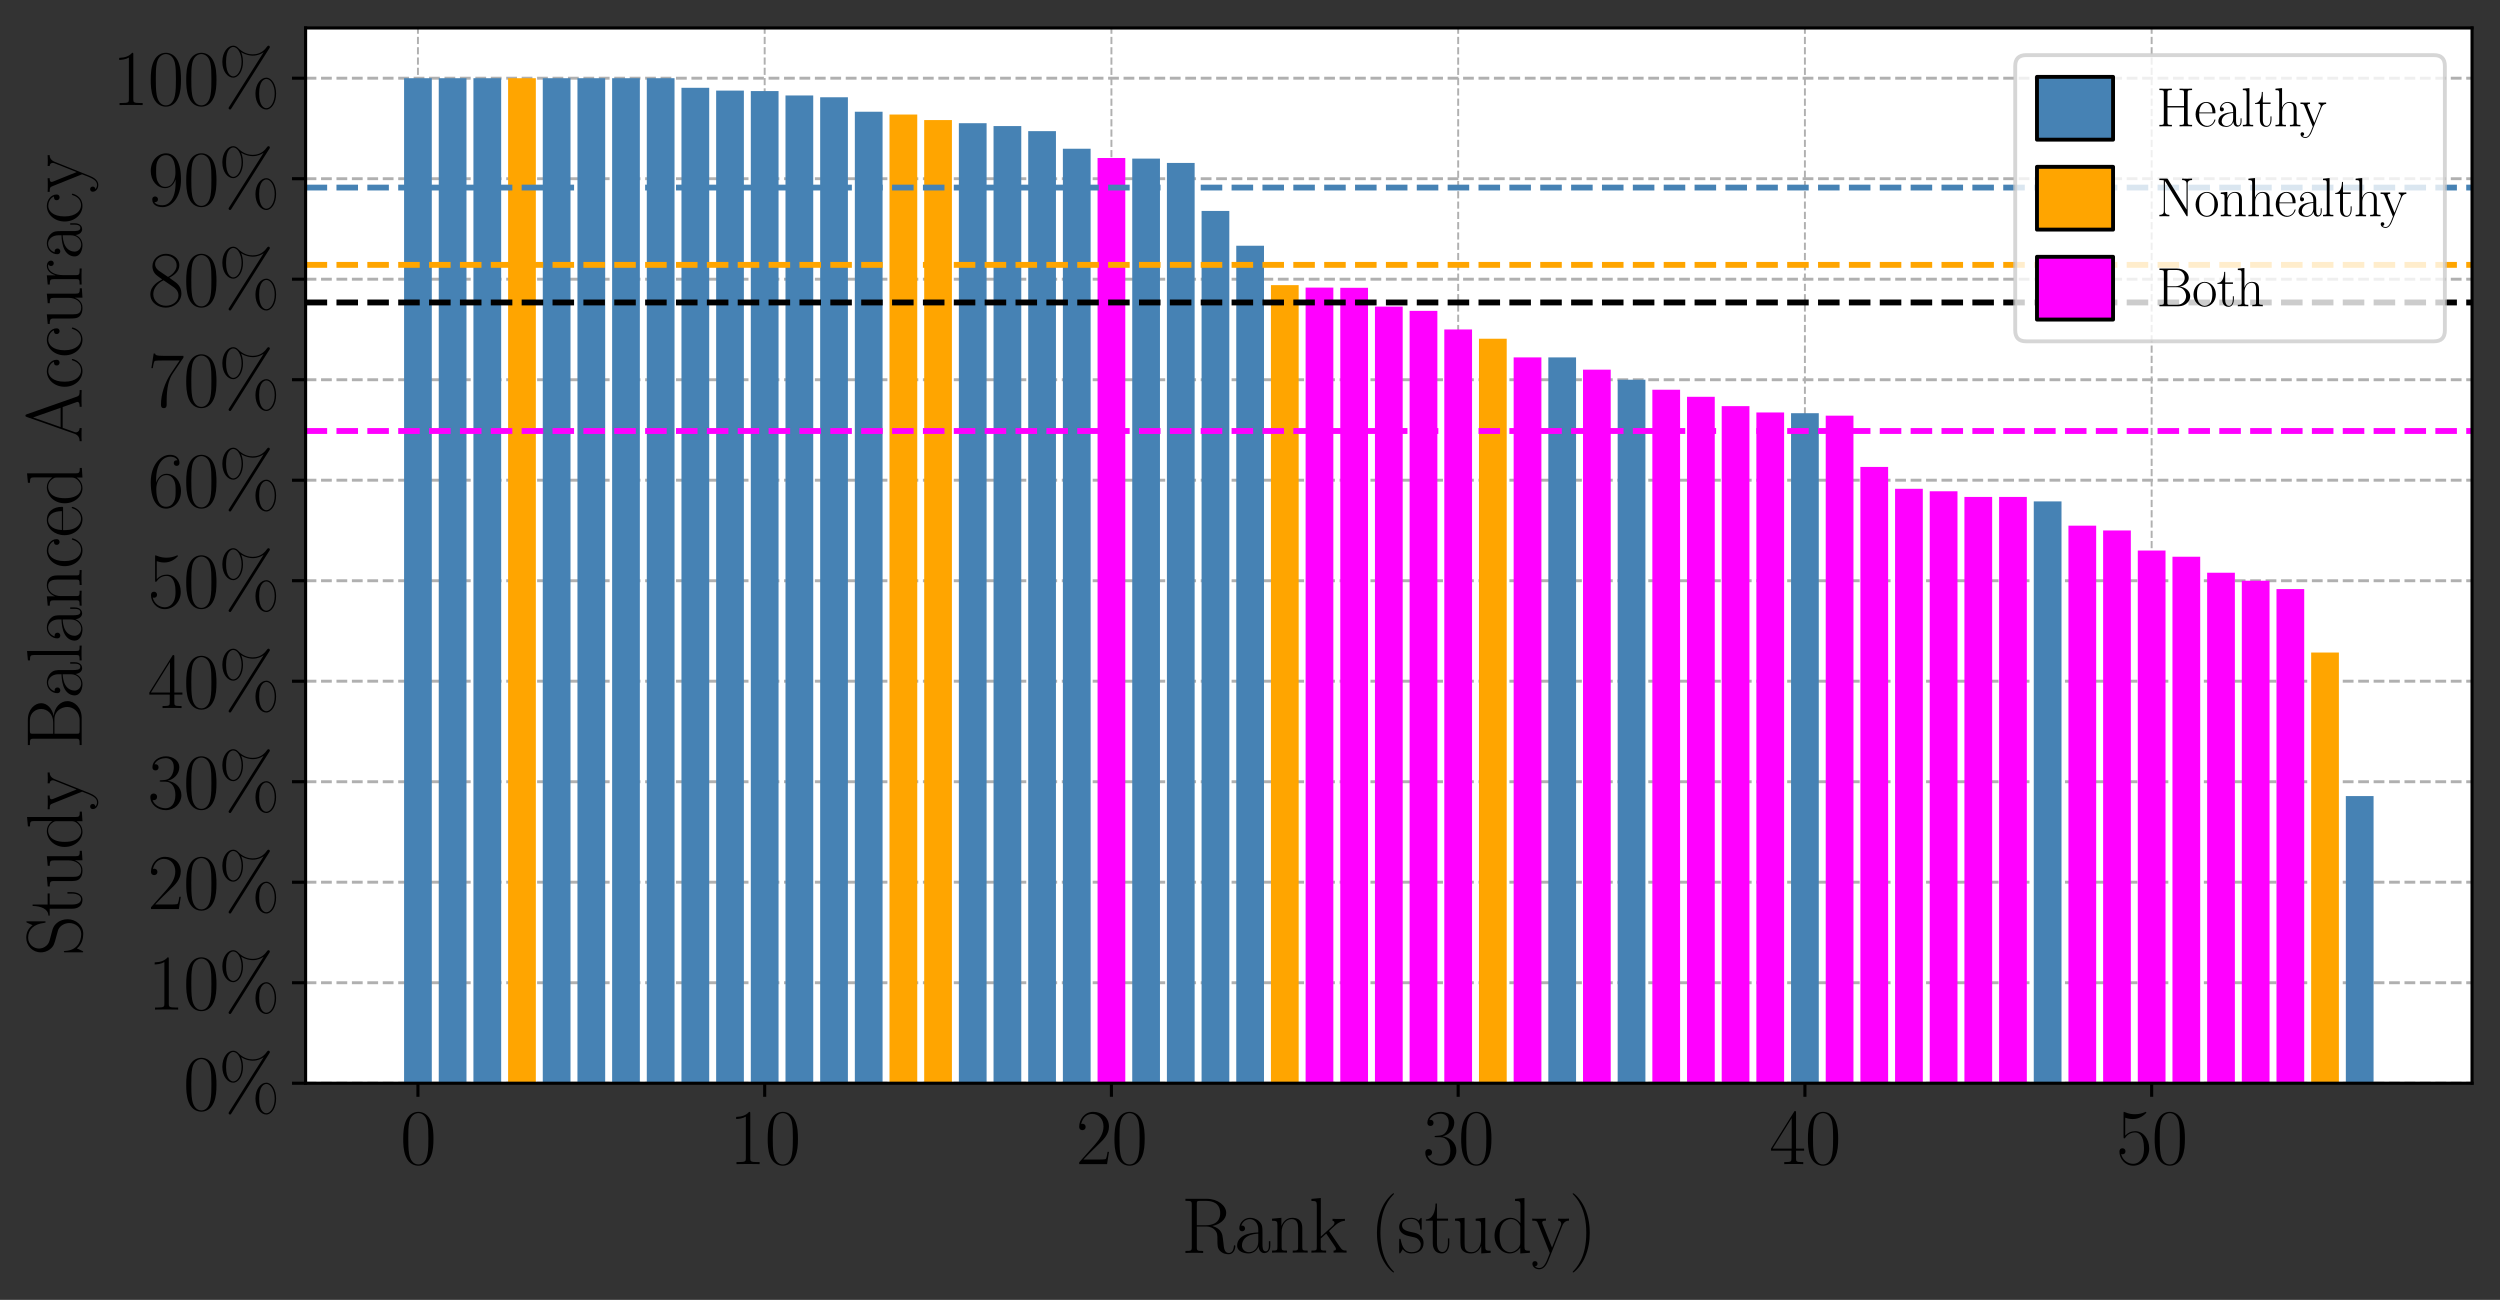 <?xml version="1.0" encoding="utf-8" standalone="no"?>
<!DOCTYPE svg PUBLIC "-//W3C//DTD SVG 1.1//EN"
  "http://www.w3.org/Graphics/SVG/1.1/DTD/svg11.dtd">
<svg height="334.803pt" version="1.1" viewBox="0 0 643.911 334.803" width="643.911pt" xmlns="http://www.w3.org/2000/svg" xmlns:xlink="http://www.w3.org/1999/xlink">
 <rect x="0" y="0" width="643.911" height="334.803" fill="#333333" stroke="none"/>
 <defs>
  <style type="text/css">*{stroke-linecap:butt;stroke-linejoin:round;}</style>
 </defs>
 <g id="figure_1">
  <g id="patch_1">
   <path d="M 0 334.803 
L 643.911 334.803 
L 643.911 0 
L 0 0 
z
" style="fill:none;"/>
  </g>
  <g id="axes_1">
   <g id="patch_2">
    <path d="M 78.711 279 
L 636.711 279 
L 636.711 7.2 
L 78.711 7.2 
z
" style="fill:#ffffff;"/>
   </g>
   <g id="matplotlib.axis_1">
    <g id="xtick_1">
     <g id="line2d_1">
      <path clip-path="url(#pe89ee812f2)" d="M 107.647 279 
L 107.647 7.2 
" style="fill:none;stroke:#b0b0b0;stroke-dasharray:1.85,0.8;stroke-dashoffset:0;stroke-width:0.5;"/>
     </g>
     <g id="line2d_2">
      <defs>
       <path d="M 0 0 
L 0 3.5 
" id="m14fe1ebb74" style="stroke:#000000;stroke-width:0.8;"/>
      </defs>
      <g>
       <use style="stroke:#000000;stroke-width:0.8;" x="107.647" xlink:href="#m14fe1ebb74" y="279"/>
      </g>
     </g>
     <g id="text_1">
      <!-- $\mathdefault{0}$ -->
      <g transform="translate(103.078 299.837)scale(0.2 -0.2)">
       <defs>
        <path d="M 2688 2038 
C 2688 2430 2682 3099 2413 3613 
C 2176 4063 1798 4224 1466 4224 
C 1158 4224 768 4082 525 3620 
C 269 3137 243 2539 243 2038 
C 243 1671 250 1112 448 623 
C 723 -39 1216 -128 1466 -128 
C 1760 -128 2208 -7 2470 604 
C 2662 1048 2688 1568 2688 2038 
z
M 1466 -26 
C 1056 -26 813 328 723 816 
C 653 1196 653 1749 653 2109 
C 653 2604 653 3015 736 3407 
C 858 3954 1216 4121 1466 4121 
C 1728 4121 2067 3947 2189 3420 
C 2272 3054 2278 2623 2278 2109 
C 2278 1691 2278 1176 2202 797 
C 2067 96 1690 -26 1466 -26 
z
" id="CMR17-30" transform="scale(0.016)"/>
       </defs>
       <use transform="scale(0.996)" xlink:href="#CMR17-30"/>
      </g>
     </g>
    </g>
    <g id="xtick_2">
     <g id="line2d_3">
      <path clip-path="url(#pe89ee812f2)" d="M 196.955 279 
L 196.955 7.2 
" style="fill:none;stroke:#b0b0b0;stroke-dasharray:1.85,0.8;stroke-dashoffset:0;stroke-width:0.5;"/>
     </g>
     <g id="line2d_4">
      <g>
       <use style="stroke:#000000;stroke-width:0.8;" x="196.955" xlink:href="#m14fe1ebb74" y="279"/>
      </g>
     </g>
     <g id="text_2">
      <!-- $\mathdefault{10}$ -->
      <g transform="translate(187.817 299.837)scale(0.2 -0.2)">
       <defs>
        <path d="M 1702 4083 
C 1702 4217 1696 4224 1606 4224 
C 1357 3927 979 3833 621 3820 
C 602 3820 570 3820 563 3808 
C 557 3795 557 3782 557 3648 
C 755 3648 1088 3686 1344 3839 
L 1344 467 
C 1344 243 1331 166 781 166 
L 589 166 
L 589 0 
C 896 6 1216 12 1523 12 
C 1830 12 2150 6 2458 0 
L 2458 166 
L 2266 166 
C 1715 166 1702 236 1702 467 
L 1702 4083 
z
" id="CMR17-31" transform="scale(0.016)"/>
       </defs>
       <use transform="scale(0.996)" xlink:href="#CMR17-31"/>
       <use transform="translate(45.69 0)scale(0.996)" xlink:href="#CMR17-30"/>
      </g>
     </g>
    </g>
    <g id="xtick_3">
     <g id="line2d_5">
      <path clip-path="url(#pe89ee812f2)" d="M 286.264 279 
L 286.264 7.2 
" style="fill:none;stroke:#b0b0b0;stroke-dasharray:1.85,0.8;stroke-dashoffset:0;stroke-width:0.5;"/>
     </g>
     <g id="line2d_6">
      <g>
       <use style="stroke:#000000;stroke-width:0.8;" x="286.264" xlink:href="#m14fe1ebb74" y="279"/>
      </g>
     </g>
     <g id="text_3">
      <!-- $\mathdefault{20}$ -->
      <g transform="translate(277.126 299.837)scale(0.2 -0.2)">
       <defs>
        <path d="M 2669 990 
L 2554 990 
C 2490 537 2438 460 2413 422 
C 2381 371 1920 371 1830 371 
L 602 371 
C 832 620 1280 1073 1824 1596 
C 2214 1966 2669 2400 2669 3033 
C 2669 3788 2067 4224 1395 4224 
C 691 4224 262 3603 262 3027 
C 262 2777 448 2745 525 2745 
C 589 2745 781 2783 781 3007 
C 781 3206 614 3264 525 3264 
C 486 3264 448 3257 422 3244 
C 544 3788 915 4057 1306 4057 
C 1862 4057 2227 3616 2227 3033 
C 2227 2477 1901 1998 1536 1583 
L 262 147 
L 262 0 
L 2515 0 
L 2669 990 
z
" id="CMR17-32" transform="scale(0.016)"/>
       </defs>
       <use transform="scale(0.996)" xlink:href="#CMR17-32"/>
       <use transform="translate(45.69 0)scale(0.996)" xlink:href="#CMR17-30"/>
      </g>
     </g>
    </g>
    <g id="xtick_4">
     <g id="line2d_7">
      <path clip-path="url(#pe89ee812f2)" d="M 375.573 279 
L 375.573 7.2 
" style="fill:none;stroke:#b0b0b0;stroke-dasharray:1.85,0.8;stroke-dashoffset:0;stroke-width:0.5;"/>
     </g>
     <g id="line2d_8">
      <g>
       <use style="stroke:#000000;stroke-width:0.8;" x="375.573" xlink:href="#m14fe1ebb74" y="279"/>
      </g>
     </g>
     <g id="text_4">
      <!-- $\mathdefault{30}$ -->
      <g transform="translate(366.434 299.837)scale(0.2 -0.2)">
       <defs>
        <path d="M 1414 2176 
C 1984 2176 2234 1673 2234 1094 
C 2234 322 1824 25 1453 25 
C 1114 25 563 193 390 691 
C 422 678 454 678 486 678 
C 640 678 755 780 755 947 
C 755 1132 614 1216 486 1216 
C 378 1216 211 1164 211 927 
C 211 335 787 -128 1466 -128 
C 2176 -128 2720 432 2720 1087 
C 2720 1718 2208 2176 1600 2246 
C 2086 2347 2554 2776 2554 3353 
C 2554 3856 2048 4224 1472 4224 
C 890 4224 378 3862 378 3347 
C 378 3123 544 3084 627 3084 
C 762 3084 877 3167 877 3334 
C 877 3500 762 3584 627 3584 
C 602 3584 570 3584 544 3571 
C 730 3999 1235 4076 1459 4076 
C 1683 4076 2106 3966 2106 3347 
C 2106 3167 2080 2851 1862 2574 
C 1670 2329 1453 2316 1242 2297 
C 1210 2297 1062 2284 1037 2284 
C 992 2278 966 2272 966 2227 
C 966 2182 973 2176 1101 2176 
L 1414 2176 
z
" id="CMR17-33" transform="scale(0.016)"/>
       </defs>
       <use transform="scale(0.996)" xlink:href="#CMR17-33"/>
       <use transform="translate(45.69 0)scale(0.996)" xlink:href="#CMR17-30"/>
      </g>
     </g>
    </g>
    <g id="xtick_5">
     <g id="line2d_9">
      <path clip-path="url(#pe89ee812f2)" d="M 464.881 279 
L 464.881 7.2 
" style="fill:none;stroke:#b0b0b0;stroke-dasharray:1.85,0.8;stroke-dashoffset:0;stroke-width:0.5;"/>
     </g>
     <g id="line2d_10">
      <g>
       <use style="stroke:#000000;stroke-width:0.8;" x="464.881" xlink:href="#m14fe1ebb74" y="279"/>
      </g>
     </g>
     <g id="text_5">
      <!-- $\mathdefault{40}$ -->
      <g transform="translate(455.743 299.837)scale(0.2 -0.2)">
       <defs>
        <path d="M 2150 4147 
C 2150 4281 2144 4288 2029 4288 
L 128 1254 
L 128 1088 
L 1779 1088 
L 1779 460 
C 1779 230 1766 166 1318 166 
L 1197 166 
L 1197 0 
C 1402 12 1747 12 1965 12 
C 2182 12 2528 12 2733 0 
L 2733 166 
L 2611 166 
C 2163 166 2150 230 2150 460 
L 2150 1088 
L 2803 1088 
L 2803 1254 
L 2150 1254 
L 2150 4147 
z
M 1798 3723 
L 1798 1254 
L 256 1254 
L 1798 3723 
z
" id="CMR17-34" transform="scale(0.016)"/>
       </defs>
       <use transform="scale(0.996)" xlink:href="#CMR17-34"/>
       <use transform="translate(45.69 0)scale(0.996)" xlink:href="#CMR17-30"/>
      </g>
     </g>
    </g>
    <g id="xtick_6">
     <g id="line2d_11">
      <path clip-path="url(#pe89ee812f2)" d="M 554.19 279 
L 554.19 7.2 
" style="fill:none;stroke:#b0b0b0;stroke-dasharray:1.85,0.8;stroke-dashoffset:0;stroke-width:0.5;"/>
     </g>
     <g id="line2d_12">
      <g>
       <use style="stroke:#000000;stroke-width:0.8;" x="554.19" xlink:href="#m14fe1ebb74" y="279"/>
      </g>
     </g>
     <g id="text_6">
      <!-- $\mathdefault{50}$ -->
      <g transform="translate(545.052 299.837)scale(0.2 -0.2)">
       <defs>
        <path d="M 730 3750 
C 794 3724 1056 3641 1325 3641 
C 1920 3641 2246 3961 2432 4140 
C 2432 4191 2432 4224 2394 4224 
C 2387 4224 2374 4224 2323 4198 
C 2099 4102 1837 4032 1517 4032 
C 1325 4032 1037 4055 723 4191 
C 653 4224 640 4224 634 4224 
C 602 4224 595 4217 595 4090 
L 595 2231 
C 595 2113 595 2080 659 2080 
C 691 2080 704 2093 736 2139 
C 941 2435 1222 2560 1542 2560 
C 1766 2560 2246 2415 2246 1293 
C 2246 1087 2246 716 2054 422 
C 1894 159 1645 25 1370 25 
C 947 25 518 319 403 812 
C 429 806 480 793 506 793 
C 589 793 749 838 749 1036 
C 749 1209 627 1280 506 1280 
C 358 1280 262 1190 262 1011 
C 262 454 704 -128 1382 -128 
C 2042 -128 2669 441 2669 1267 
C 2669 2054 2170 2662 1549 2662 
C 1222 2662 947 2540 730 2304 
L 730 3750 
z
" id="CMR17-35" transform="scale(0.016)"/>
       </defs>
       <use transform="scale(0.996)" xlink:href="#CMR17-35"/>
       <use transform="translate(45.69 0)scale(0.996)" xlink:href="#CMR17-30"/>
      </g>
     </g>
    </g>
    <g id="text_7">
     <!-- Rank (study) -->
     <g transform="translate(304.264 322.639)scale(0.2 -0.2)">
      <defs>
       <path d="M 2509 2156 
C 3117 2278 3629 2689 3629 3203 
C 3629 3806 2950 4352 2054 4352 
L 333 4352 
L 333 4185 
C 774 4185 845 4185 845 3896 
L 845 428 
C 845 140 774 140 333 140 
L 333 -26 
C 518 -13 851 -13 1050 -13 
C 1248 -13 1581 -13 1766 -26 
L 1766 140 
C 1325 140 1254 140 1254 428 
L 1254 2112 
L 2003 2112 
C 2368 2112 2573 1964 2662 1881 
C 2918 1632 2918 1459 2918 1024 
C 2918 595 2918 377 3110 160 
C 3354 -103 3680 -128 3821 -128 
C 4294 -128 4365 403 4365 512 
C 4365 550 4365 595 4307 595 
C 4256 595 4250 556 4250 531 
C 4218 115 4032 -26 3834 -26 
C 3482 -26 3443 377 3405 768 
C 3386 902 3373 998 3360 1139 
C 3322 1459 3270 1926 2509 2156 
z
M 1984 2214 
L 1254 2214 
L 1254 3935 
C 1254 4153 1267 4185 1523 4185 
L 1990 4185 
C 2522 4185 3142 3999 3142 3203 
C 3142 2374 2464 2214 1984 2214 
z
" id="CMR17-52" transform="scale(0.016)"/>
       <path d="M 2304 1656 
C 2304 2048 2304 2275 2035 2534 
C 1798 2751 1523 2816 1306 2816 
C 800 2816 435 2408 435 1977 
C 435 1740 627 1728 666 1728 
C 749 1728 896 1779 896 1958 
C 896 2118 774 2188 666 2188 
C 640 2188 608 2182 589 2176 
C 723 2594 1069 2713 1293 2713 
C 1613 2713 1965 2421 1965 1875 
L 1965 1632 
C 1587 1619 1133 1568 774 1373 
C 371 1147 256 822 256 576 
C 256 77 832 -64 1171 -64 
C 1523 -64 1850 135 1990 505 
C 2003 219 2182 -39 2464 -39 
C 2598 -39 2938 51 2938 563 
L 2938 926 
L 2822 926 
L 2822 557 
C 2822 161 2650 109 2566 109 
C 2304 109 2304 446 2304 732 
L 2304 1656 
z
M 1965 887 
C 1965 323 1568 38 1216 38 
C 896 38 646 278 646 576 
C 646 771 730 1114 1101 1322 
C 1408 1497 1760 1523 1965 1536 
L 1965 887 
z
" id="CMR17-61" transform="scale(0.016)"/>
       <path d="M 2656 1954 
C 2656 2282 2592 2816 1837 2816 
C 1331 2816 1069 2424 973 2166 
L 966 2166 
L 966 2816 
L 211 2745 
L 211 2578 
C 589 2578 646 2540 646 2231 
L 646 443 
C 646 198 621 166 211 166 
L 211 0 
C 365 12 646 12 813 12 
C 979 12 1267 12 1421 0 
L 1421 166 
C 1011 166 986 192 986 443 
L 986 1678 
C 986 2269 1344 2713 1792 2713 
C 2266 2713 2317 2289 2317 1980 
L 2317 443 
C 2317 198 2291 166 1882 166 
L 1882 0 
C 2035 12 2317 12 2483 12 
C 2650 12 2938 12 3091 0 
L 3091 166 
C 2682 166 2656 192 2656 443 
L 2656 1954 
z
" id="CMR17-6e" transform="scale(0.016)"/>
       <path d="M 1670 1679 
C 1664 1692 1632 1730 1632 1749 
C 1632 1762 2086 2175 2144 2226 
C 2509 2532 2739 2563 2906 2570 
L 2906 2735 
C 2867 2735 2854 2735 2848 2729 
L 2534 2722 
C 2355 2722 2080 2722 1907 2735 
L 1907 2570 
C 1997 2563 2061 2513 2061 2423 
C 2061 2296 1933 2175 1926 2175 
L 960 1298 
L 960 4416 
L 198 4345 
L 198 4179 
C 576 4179 634 4141 634 3835 
L 634 439 
C 634 198 608 166 198 166 
L 198 0 
C 352 12 634 12 794 12 
C 954 12 1235 12 1389 0 
L 1389 166 
C 979 166 954 191 954 439 
L 954 1139 
L 1395 1540 
L 2042 586 
C 2118 471 2182 382 2182 299 
C 2182 185 2067 166 1990 166 
L 1990 0 
C 2144 12 2419 12 2579 12 
C 2694 12 2931 6 3040 0 
L 3040 166 
C 2739 166 2669 223 2477 503 
L 1670 1679 
z
" id="CMR17-6b" transform="scale(0.016)"/>
       <path d="M 1958 -1562 
C 1958 -1556 1958 -1543 1939 -1524 
C 1645 -1223 858 -403 858 1596 
C 858 3595 1632 4408 1946 4729 
C 1946 4735 1958 4748 1958 4767 
C 1958 4787 1939 4800 1914 4800 
C 1843 4800 1299 4325 986 3620 
C 666 2909 576 2218 576 1603 
C 576 1141 621 360 1005 -467 
C 1312 -1133 1837 -1600 1914 -1600 
C 1946 -1600 1958 -1588 1958 -1562 
z
" id="CMR17-28" transform="scale(0.016)"/>
       <path d="M 1978 2688 
C 1978 2803 1971 2809 1933 2809 
C 1907 2809 1901 2803 1824 2707 
C 1805 2681 1747 2617 1728 2592 
C 1523 2809 1235 2816 1126 2816 
C 416 2816 160 2444 160 2073 
C 160 1497 813 1363 998 1324 
C 1402 1241 1542 1216 1677 1100 
C 1760 1024 1901 883 1901 652 
C 1901 384 1747 38 1158 38 
C 602 38 403 460 288 1024 
C 269 1113 269 1120 218 1120 
C 166 1120 160 1113 160 985 
L 160 64 
C 160 -52 166 -58 205 -58 
C 237 -58 243 -52 275 0 
C 314 57 410 211 448 275 
C 576 102 800 -64 1158 -64 
C 1792 -64 2131 281 2131 780 
C 2131 1107 1958 1280 1875 1356 
C 1683 1555 1459 1600 1190 1651 
C 838 1728 390 1817 390 2208 
C 390 2374 480 2726 1126 2726 
C 1811 2726 1850 2086 1862 1881 
C 1869 1849 1901 1843 1920 1843 
C 1978 1843 1978 1862 1978 1971 
L 1978 2688 
z
" id="CMR17-73" transform="scale(0.016)"/>
       <path d="M 966 2585 
L 1862 2585 
L 1862 2752 
L 966 2752 
L 966 3968 
L 851 3968 
C 838 3292 614 2700 70 2687 
L 70 2585 
L 627 2585 
L 627 778 
C 627 655 627 -64 1370 -64 
C 1747 -64 1965 308 1965 784 
L 1965 1151 
L 1850 1151 
L 1850 790 
C 1850 347 1677 51 1408 51 
C 1222 51 966 179 966 765 
L 966 2585 
z
" id="CMR17-74" transform="scale(0.016)"/>
       <path d="M 1882 2745 
L 1882 2579 
C 2259 2579 2317 2540 2317 2229 
L 2317 1053 
C 2317 510 2029 38 1555 38 
C 1030 38 986 355 986 691 
L 986 2816 
L 211 2745 
L 211 2579 
C 467 2579 640 2579 646 2320 
L 646 1079 
C 646 646 646 368 813 187 
C 896 103 1056 -64 1517 -64 
C 2061 -64 2272 400 2323 536 
L 2330 536 
L 2330 -64 
L 3091 -13 
L 3091 154 
C 2714 154 2656 193 2656 503 
L 2656 2816 
L 1882 2745 
z
" id="CMR17-75" transform="scale(0.016)"/>
       <path d="M 1869 4345 
L 1869 4179 
C 2246 4179 2304 4141 2304 3843 
L 2304 2371 
C 2278 2403 2016 2816 1498 2816 
C 845 2816 211 2228 211 1376 
C 211 529 806 -64 1434 -64 
C 1978 -64 2259 361 2291 406 
L 2291 -64 
L 3066 -13 
L 3066 154 
C 2688 154 2630 193 2630 503 
L 2630 4416 
L 1869 4345 
z
M 2291 762 
C 2291 568 2176 393 2029 264 
C 1811 70 1594 38 1472 38 
C 1286 38 621 135 621 1369 
C 621 2636 1363 2713 1530 2713 
C 1824 2713 2061 2545 2208 2313 
C 2291 2177 2291 2157 2291 2041 
L 2291 762 
z
" id="CMR17-64" transform="scale(0.016)"/>
       <path d="M 2496 2183 
C 2656 2579 2944 2585 3034 2585 
L 3034 2752 
C 2912 2745 2752 2739 2630 2739 
C 2496 2739 2285 2739 2157 2752 
L 2157 2585 
C 2400 2566 2406 2384 2406 2332 
C 2406 2268 2394 2235 2362 2158 
L 1664 409 
L 902 2300 
C 870 2378 870 2423 870 2430 
C 870 2572 1018 2585 1171 2585 
L 1171 2752 
C 1018 2739 742 2739 582 2739 
C 410 2739 205 2739 64 2752 
L 64 2585 
C 410 2585 448 2553 531 2345 
L 1485 -31 
C 1197 -795 1030 -1242 627 -1242 
C 557 -1242 397 -1223 282 -1106 
C 429 -1093 493 -1002 493 -892 
C 493 -782 416 -685 288 -685 
C 147 -685 77 -782 77 -899 
C 77 -1158 339 -1344 627 -1344 
C 998 -1344 1229 -983 1357 -659 
L 2496 2183 
z
" id="CMR17-79" transform="scale(0.016)"/>
       <path d="M 1683 1596 
C 1683 2057 1638 2839 1254 3665 
C 947 4332 422 4800 346 4800 
C 326 4800 301 4793 301 4761 
C 301 4748 307 4742 314 4729 
C 621 4408 1402 3595 1402 1603 
C 1402 -396 627 -1210 314 -1530 
C 307 -1543 301 -1549 301 -1562 
C 301 -1594 326 -1600 346 -1600 
C 416 -1600 960 -1127 1274 -422 
C 1594 289 1683 981 1683 1596 
z
" id="CMR17-29" transform="scale(0.016)"/>
      </defs>
      <use transform="scale(0.996)" xlink:href="#CMR17-52"/>
      <use transform="translate(67.791 0)scale(0.996)" xlink:href="#CMR17-61"/>
      <use transform="translate(113.482 0)scale(0.996)" xlink:href="#CMR17-6e"/>
      <use transform="translate(164.377 0)scale(0.996)" xlink:href="#CMR17-6b"/>
      <use transform="translate(242.746 0)scale(0.996)" xlink:href="#CMR17-28"/>
      <use transform="translate(278.027 0)scale(0.996)" xlink:href="#CMR17-73"/>
      <use transform="translate(313.828 0)scale(0.996)" xlink:href="#CMR17-74"/>
      <use transform="translate(349.109 0)scale(0.996)" xlink:href="#CMR17-75"/>
      <use transform="translate(400.004 0)scale(0.996)" xlink:href="#CMR17-64"/>
      <use transform="translate(450.899 0)scale(0.996)" xlink:href="#CMR17-79"/>
      <use transform="translate(499.192 0)scale(0.996)" xlink:href="#CMR17-29"/>
     </g>
    </g>
   </g>
   <g id="matplotlib.axis_2">
    <g id="ytick_1">
     <g id="line2d_13">
      <path clip-path="url(#pe89ee812f2)" d="M 78.711 279 
L 636.711 279 
" style="fill:none;stroke:#b0b0b0;stroke-dasharray:2.775,1.2;stroke-dashoffset:0;stroke-width:0.75;"/>
     </g>
     <g id="line2d_14">
      <defs>
       <path d="M 0 0 
L -3.5 0 
" id="m8942c4bbd7" style="stroke:#000000;stroke-width:0.8;"/>
      </defs>
      <g>
       <use style="stroke:#000000;stroke-width:0.8;" x="78.711" xlink:href="#m8942c4bbd7" y="279"/>
      </g>
     </g>
     <g id="text_8">
      <!-- 0\% -->
      <g transform="translate(47.189 285.918)scale(0.2 -0.2)">
       <defs>
        <path d="M 4640 928 
C 4640 1670 4275 2214 3846 2214 
C 3411 2214 2970 1708 2970 928 
C 2970 147 3405 -359 3846 -359 
C 4275 -359 4640 179 4640 928 
z
M 3853 -256 
C 3686 -256 3270 -103 3270 928 
C 3270 1964 3686 2112 3853 2112 
C 4205 2112 4525 1606 4525 928 
C 4525 249 4205 -256 3853 -256 
z
M 4083 4572 
C 4128 4644 4134 4651 4134 4684 
C 4134 4761 4077 4800 4026 4800 
C 3962 4800 3936 4755 3891 4703 
C 3520 4155 3008 4096 2746 4096 
C 2106 4096 1715 4479 1594 4598 
C 1510 4677 1389 4800 1171 4800 
C 736 4800 294 4281 294 3496 
C 294 2718 730 2214 1171 2214 
C 1600 2214 1965 2750 1965 3496 
C 1965 3936 1830 4241 1811 4281 
C 2202 4025 2586 3993 2752 3993 
C 3162 3993 3456 4148 3616 4261 
L 3622 4254 
L 858 -122 
C 800 -212 800 -224 800 -244 
C 800 -314 858 -359 915 -359 
C 973 -359 992 -327 1037 -256 
L 4083 4572 
z
M 1178 2316 
C 1011 2316 595 2469 595 3496 
C 595 4545 1011 4697 1178 4697 
C 1530 4697 1850 4175 1850 3496 
C 1850 2820 1530 2316 1178 2316 
z
" id="CMR17-25" transform="scale(0.016)"/>
       </defs>
       <use transform="scale(0.996)" xlink:href="#CMR17-30"/>
       <use transform="translate(45.69 0)scale(0.996)" xlink:href="#CMR17-25"/>
      </g>
     </g>
    </g>
    <g id="ytick_2">
     <g id="line2d_15">
      <path clip-path="url(#pe89ee812f2)" d="M 78.711 253.114 
L 636.711 253.114 
" style="fill:none;stroke:#b0b0b0;stroke-dasharray:2.775,1.2;stroke-dashoffset:0;stroke-width:0.75;"/>
     </g>
     <g id="line2d_16">
      <g>
       <use style="stroke:#000000;stroke-width:0.8;" x="78.711" xlink:href="#m8942c4bbd7" y="253.114"/>
      </g>
     </g>
     <g id="text_9">
      <!-- 10\% -->
      <g transform="translate(38.051 260.033)scale(0.2 -0.2)">
       <use transform="scale(0.996)" xlink:href="#CMR17-31"/>
       <use transform="translate(45.69 0)scale(0.996)" xlink:href="#CMR17-30"/>
       <use transform="translate(91.381 0)scale(0.996)" xlink:href="#CMR17-25"/>
      </g>
     </g>
    </g>
    <g id="ytick_3">
     <g id="line2d_17">
      <path clip-path="url(#pe89ee812f2)" d="M 78.711 227.229 
L 636.711 227.229 
" style="fill:none;stroke:#b0b0b0;stroke-dasharray:2.775,1.2;stroke-dashoffset:0;stroke-width:0.75;"/>
     </g>
     <g id="line2d_18">
      <g>
       <use style="stroke:#000000;stroke-width:0.8;" x="78.711" xlink:href="#m8942c4bbd7" y="227.229"/>
      </g>
     </g>
     <g id="text_10">
      <!-- 20\% -->
      <g transform="translate(38.051 234.147)scale(0.2 -0.2)">
       <use transform="scale(0.996)" xlink:href="#CMR17-32"/>
       <use transform="translate(45.69 0)scale(0.996)" xlink:href="#CMR17-30"/>
       <use transform="translate(91.381 0)scale(0.996)" xlink:href="#CMR17-25"/>
      </g>
     </g>
    </g>
    <g id="ytick_4">
     <g id="line2d_19">
      <path clip-path="url(#pe89ee812f2)" d="M 78.711 201.343 
L 636.711 201.343 
" style="fill:none;stroke:#b0b0b0;stroke-dasharray:2.775,1.2;stroke-dashoffset:0;stroke-width:0.75;"/>
     </g>
     <g id="line2d_20">
      <g>
       <use style="stroke:#000000;stroke-width:0.8;" x="78.711" xlink:href="#m8942c4bbd7" y="201.343"/>
      </g>
     </g>
     <g id="text_11">
      <!-- 30\% -->
      <g transform="translate(38.051 208.261)scale(0.2 -0.2)">
       <use transform="scale(0.996)" xlink:href="#CMR17-33"/>
       <use transform="translate(45.69 0)scale(0.996)" xlink:href="#CMR17-30"/>
       <use transform="translate(91.381 0)scale(0.996)" xlink:href="#CMR17-25"/>
      </g>
     </g>
    </g>
    <g id="ytick_5">
     <g id="line2d_21">
      <path clip-path="url(#pe89ee812f2)" d="M 78.711 175.457 
L 636.711 175.457 
" style="fill:none;stroke:#b0b0b0;stroke-dasharray:2.775,1.2;stroke-dashoffset:0;stroke-width:0.75;"/>
     </g>
     <g id="line2d_22">
      <g>
       <use style="stroke:#000000;stroke-width:0.8;" x="78.711" xlink:href="#m8942c4bbd7" y="175.457"/>
      </g>
     </g>
     <g id="text_12">
      <!-- 40\% -->
      <g transform="translate(38.051 182.376)scale(0.2 -0.2)">
       <use transform="scale(0.996)" xlink:href="#CMR17-34"/>
       <use transform="translate(45.69 0)scale(0.996)" xlink:href="#CMR17-30"/>
       <use transform="translate(91.381 0)scale(0.996)" xlink:href="#CMR17-25"/>
      </g>
     </g>
    </g>
    <g id="ytick_6">
     <g id="line2d_23">
      <path clip-path="url(#pe89ee812f2)" d="M 78.711 149.571 
L 636.711 149.571 
" style="fill:none;stroke:#b0b0b0;stroke-dasharray:2.775,1.2;stroke-dashoffset:0;stroke-width:0.75;"/>
     </g>
     <g id="line2d_24">
      <g>
       <use style="stroke:#000000;stroke-width:0.8;" x="78.711" xlink:href="#m8942c4bbd7" y="149.571"/>
      </g>
     </g>
     <g id="text_13">
      <!-- 50\% -->
      <g transform="translate(38.051 156.49)scale(0.2 -0.2)">
       <use transform="scale(0.996)" xlink:href="#CMR17-35"/>
       <use transform="translate(45.69 0)scale(0.996)" xlink:href="#CMR17-30"/>
       <use transform="translate(91.381 0)scale(0.996)" xlink:href="#CMR17-25"/>
      </g>
     </g>
    </g>
    <g id="ytick_7">
     <g id="line2d_25">
      <path clip-path="url(#pe89ee812f2)" d="M 78.711 123.686 
L 636.711 123.686 
" style="fill:none;stroke:#b0b0b0;stroke-dasharray:2.775,1.2;stroke-dashoffset:0;stroke-width:0.75;"/>
     </g>
     <g id="line2d_26">
      <g>
       <use style="stroke:#000000;stroke-width:0.8;" x="78.711" xlink:href="#m8942c4bbd7" y="123.686"/>
      </g>
     </g>
     <g id="text_14">
      <!-- 60\% -->
      <g transform="translate(38.051 130.604)scale(0.2 -0.2)">
       <defs>
        <path d="M 678 2198 
C 678 3712 1395 4076 1811 4076 
C 1946 4076 2272 4049 2400 3782 
C 2298 3782 2106 3782 2106 3558 
C 2106 3385 2246 3328 2336 3328 
C 2394 3328 2566 3353 2566 3571 
C 2566 3987 2246 4224 1805 4224 
C 1043 4224 243 3411 243 2011 
C 243 257 966 -128 1478 -128 
C 2099 -128 2688 431 2688 1295 
C 2688 2101 2170 2688 1517 2688 
C 1126 2688 838 2430 678 1979 
L 678 2198 
z
M 1478 25 
C 691 25 691 1212 691 1450 
C 691 1914 909 2585 1504 2585 
C 1613 2585 1926 2585 2138 2140 
C 2253 1889 2253 1624 2253 1302 
C 2253 954 2253 696 2118 438 
C 1978 173 1773 25 1478 25 
z
" id="CMR17-36" transform="scale(0.016)"/>
       </defs>
       <use transform="scale(0.996)" xlink:href="#CMR17-36"/>
       <use transform="translate(45.69 0)scale(0.996)" xlink:href="#CMR17-30"/>
       <use transform="translate(91.381 0)scale(0.996)" xlink:href="#CMR17-25"/>
      </g>
     </g>
    </g>
    <g id="ytick_8">
     <g id="line2d_27">
      <path clip-path="url(#pe89ee812f2)" d="M 78.711 97.8 
L 636.711 97.8 
" style="fill:none;stroke:#b0b0b0;stroke-dasharray:2.775,1.2;stroke-dashoffset:0;stroke-width:0.75;"/>
     </g>
     <g id="line2d_28">
      <g>
       <use style="stroke:#000000;stroke-width:0.8;" x="78.711" xlink:href="#m8942c4bbd7" y="97.8"/>
      </g>
     </g>
     <g id="text_15">
      <!-- 70\% -->
      <g transform="translate(38.051 104.718)scale(0.2 -0.2)">
       <defs>
        <path d="M 2886 3955 
L 2886 4096 
L 1382 4096 
C 634 4096 621 4166 595 4288 
L 480 4288 
L 294 3104 
L 410 3104 
C 429 3226 474 3552 550 3673 
C 589 3724 1062 3724 1171 3724 
L 2579 3724 
L 1869 2670 
C 1395 1961 1069 1003 1069 166 
C 1069 89 1069 -128 1299 -128 
C 1530 -128 1530 89 1530 172 
L 1530 466 
C 1530 1514 1709 2204 2003 2644 
L 2886 3955 
z
" id="CMR17-37" transform="scale(0.016)"/>
       </defs>
       <use transform="scale(0.996)" xlink:href="#CMR17-37"/>
       <use transform="translate(45.69 0)scale(0.996)" xlink:href="#CMR17-30"/>
       <use transform="translate(91.381 0)scale(0.996)" xlink:href="#CMR17-25"/>
      </g>
     </g>
    </g>
    <g id="ytick_9">
     <g id="line2d_29">
      <path clip-path="url(#pe89ee812f2)" d="M 78.711 71.914 
L 636.711 71.914 
" style="fill:none;stroke:#b0b0b0;stroke-dasharray:2.775,1.2;stroke-dashoffset:0;stroke-width:0.75;"/>
     </g>
     <g id="line2d_30">
      <g>
       <use style="stroke:#000000;stroke-width:0.8;" x="78.711" xlink:href="#m8942c4bbd7" y="71.914"/>
      </g>
     </g>
     <g id="text_16">
      <!-- 80\% -->
      <g transform="translate(38.051 78.833)scale(0.2 -0.2)">
       <defs>
        <path d="M 1741 2289 
C 2144 2494 2554 2803 2554 3298 
C 2554 3884 1990 4224 1472 4224 
C 890 4224 378 3800 378 3215 
C 378 3054 416 2777 666 2533 
C 730 2469 998 2276 1171 2154 
C 883 2006 211 1652 211 945 
C 211 282 838 -128 1459 -128 
C 2144 -128 2720 366 2720 1022 
C 2720 1607 2330 1877 2074 2051 
L 1741 2289 
z
M 902 2855 
C 851 2887 595 3086 595 3388 
C 595 3781 998 4076 1459 4076 
C 1965 4076 2336 3716 2336 3298 
C 2336 2700 1670 2359 1638 2359 
C 1632 2359 1626 2359 1574 2398 
L 902 2855 
z
M 2080 1536 
C 2176 1466 2483 1253 2483 861 
C 2483 385 2010 25 1472 25 
C 890 25 448 443 448 951 
C 448 1459 838 1884 1280 2083 
L 2080 1536 
z
" id="CMR17-38" transform="scale(0.016)"/>
       </defs>
       <use transform="scale(0.996)" xlink:href="#CMR17-38"/>
       <use transform="translate(45.69 0)scale(0.996)" xlink:href="#CMR17-30"/>
       <use transform="translate(91.381 0)scale(0.996)" xlink:href="#CMR17-25"/>
      </g>
     </g>
    </g>
    <g id="ytick_10">
     <g id="line2d_31">
      <path clip-path="url(#pe89ee812f2)" d="M 78.711 46.029 
L 636.711 46.029 
" style="fill:none;stroke:#b0b0b0;stroke-dasharray:2.775,1.2;stroke-dashoffset:0;stroke-width:0.75;"/>
     </g>
     <g id="line2d_32">
      <g>
       <use style="stroke:#000000;stroke-width:0.8;" x="78.711" xlink:href="#m8942c4bbd7" y="46.029"/>
      </g>
     </g>
     <g id="text_17">
      <!-- 90\% -->
      <g transform="translate(38.051 52.947)scale(0.2 -0.2)">
       <defs>
        <path d="M 2253 1871 
C 2253 448 1670 25 1190 25 
C 1043 25 685 43 538 281 
C 704 256 826 345 826 505 
C 826 678 685 736 595 736 
C 538 736 365 710 365 492 
C 365 68 742 -128 1203 -128 
C 1939 -128 2688 665 2688 2090 
C 2688 3857 1971 4224 1485 4224 
C 851 4224 243 3664 243 2800 
C 243 2000 762 1408 1414 1408 
C 1952 1408 2189 1910 2253 2122 
L 2253 1871 
z
M 1427 1510 
C 1254 1510 1011 1542 813 1929 
C 678 2181 678 2477 678 2793 
C 678 3174 678 3438 858 3722 
C 947 3857 1114 4076 1485 4076 
C 2240 4076 2240 2909 2240 2651 
C 2240 2193 2035 1510 1427 1510 
z
" id="CMR17-39" transform="scale(0.016)"/>
       </defs>
       <use transform="scale(0.996)" xlink:href="#CMR17-39"/>
       <use transform="translate(45.69 0)scale(0.996)" xlink:href="#CMR17-30"/>
       <use transform="translate(91.381 0)scale(0.996)" xlink:href="#CMR17-25"/>
      </g>
     </g>
    </g>
    <g id="ytick_11">
     <g id="line2d_33">
      <path clip-path="url(#pe89ee812f2)" d="M 78.711 20.143 
L 636.711 20.143 
" style="fill:none;stroke:#b0b0b0;stroke-dasharray:2.775,1.2;stroke-dashoffset:0;stroke-width:0.75;"/>
     </g>
     <g id="line2d_34">
      <g>
       <use style="stroke:#000000;stroke-width:0.8;" x="78.711" xlink:href="#m8942c4bbd7" y="20.143"/>
      </g>
     </g>
     <g id="text_18">
      <!-- 100\% -->
      <g transform="translate(28.913 27.061)scale(0.2 -0.2)">
       <use transform="scale(0.996)" xlink:href="#CMR17-31"/>
       <use transform="translate(45.69 0)scale(0.996)" xlink:href="#CMR17-30"/>
       <use transform="translate(91.381 0)scale(0.996)" xlink:href="#CMR17-30"/>
       <use transform="translate(137.071 0)scale(0.996)" xlink:href="#CMR17-25"/>
      </g>
     </g>
    </g>
    <g id="text_19">
     <!-- Study Balanced Accuracy -->
     <g transform="translate(21.037 246.23)rotate(-90)scale(0.2 -0.2)">
      <defs>
       <path d="M 2803 4351 
C 2803 4467 2797 4473 2758 4473 
C 2720 4473 2707 4447 2682 4390 
L 2490 3965 
C 2246 4320 1875 4480 1472 4480 
C 819 4480 294 3958 294 3301 
C 294 3101 339 2817 557 2546 
C 794 2250 1018 2198 1530 2063 
C 1722 2011 2042 1927 2106 1901 
C 2470 1747 2662 1360 2662 999 
C 2662 534 2336 38 1779 38 
C 1094 38 454 425 410 1328 
C 403 1431 397 1437 352 1437 
C 301 1437 294 1431 294 1302 
L 294 0 
C 294 -116 301 -122 339 -122 
C 384 -122 397 -90 486 109 
C 493 128 493 141 614 386 
C 934 -39 1472 -128 1779 -128 
C 2477 -128 2970 457 2970 1141 
C 2970 1476 2848 1734 2778 1850 
C 2509 2263 2221 2340 1914 2417 
C 1869 2437 1856 2437 1498 2527 
C 1152 2617 1005 2662 845 2836 
C 666 3036 602 3243 602 3449 
C 602 3868 934 4326 1478 4326 
C 2157 4326 2579 3842 2675 3036 
C 2694 2920 2701 2914 2746 2914 
C 2803 2914 2803 2933 2803 3043 
L 2803 4351 
z
" id="CMR17-53" transform="scale(0.016)"/>
       <path d="M 333 4352 
L 333 4185 
C 774 4185 845 4185 845 3897 
L 845 451 
C 845 166 774 166 333 166 
L 333 0 
L 2534 0 
C 3354 0 3885 578 3885 1155 
C 3885 1726 3360 2214 2675 2259 
C 3290 2380 3718 2790 3718 3276 
C 3718 3808 3194 4352 2368 4352 
L 333 4352 
z
M 1248 2304 
L 1248 3936 
C 1248 4153 1261 4185 1517 4185 
L 2336 4185 
C 2970 4185 3251 3673 3251 3276 
C 3251 2790 2861 2304 2170 2304 
L 1248 2304 
z
M 1517 166 
C 1261 166 1248 198 1248 413 
L 1248 2201 
L 2432 2201 
C 3091 2201 3411 1624 3411 1161 
C 3411 698 3046 166 2349 166 
L 1517 166 
z
" id="CMR17-42" transform="scale(0.016)"/>
       <path d="M 979 4416 
L 218 4345 
L 218 4179 
C 595 4179 653 4141 653 3835 
L 653 439 
C 653 198 627 166 218 166 
L 218 0 
C 371 12 653 12 813 12 
C 979 12 1261 12 1414 0 
L 1414 166 
C 1005 166 979 191 979 439 
L 979 4416 
z
" id="CMR17-6c" transform="scale(0.016)"/>
       <path d="M 2234 2240 
C 2112 2240 1933 2240 1933 2015 
C 1933 1836 2080 1785 2163 1785 
C 2208 1785 2394 1804 2394 2028 
C 2394 2476 1958 2816 1466 2816 
C 787 2816 211 2201 211 1379 
C 211 521 813 -64 1466 -64 
C 2259 -64 2458 676 2458 747 
C 2458 773 2451 792 2406 792 
C 2362 792 2355 786 2330 702 
C 2163 180 1798 51 1523 51 
C 1114 51 621 431 621 1385 
C 621 2358 1094 2700 1472 2700 
C 1722 2700 2093 2582 2234 2240 
z
" id="CMR17-63" transform="scale(0.016)"/>
       <path d="M 2438 1503 
C 2464 1529 2464 1542 2464 1606 
C 2464 2251 2118 2816 1389 2816 
C 710 2816 173 2175 173 1394 
C 173 554 781 -64 1459 -64 
C 2176 -64 2458 619 2458 755 
C 2458 800 2419 800 2406 800 
C 2362 800 2355 787 2330 709 
C 2189 270 1837 51 1504 51 
C 1229 51 954 206 781 490 
C 582 819 582 1200 582 1503 
L 2438 1503 
z
M 589 1600 
C 634 2511 1126 2713 1382 2713 
C 1818 2713 2112 2308 2118 1600 
L 589 1600 
z
" id="CMR17-65" transform="scale(0.016)"/>
       <path d="M 2323 4441 
C 2291 4524 2278 4544 2214 4544 
C 2150 4544 2138 4524 2106 4441 
L 749 580 
C 627 236 371 166 147 166 
L 147 0 
C 262 12 518 12 640 12 
C 800 12 1056 12 1210 0 
L 1210 166 
C 909 179 864 382 864 459 
C 864 516 877 548 890 586 
L 1229 1536 
L 2906 1536 
L 3290 453 
C 3322 376 3322 363 3322 338 
C 3322 166 3046 166 2925 166 
L 2925 0 
C 3110 12 3443 12 3642 12 
C 3808 12 4128 12 4282 0 
L 4282 166 
C 3942 166 3827 166 3744 402 
L 2323 4441 
z
M 2067 3924 
L 2848 1702 
L 1286 1702 
L 2067 3924 
z
" id="CMR17-41" transform="scale(0.016)"/>
       <path d="M 960 1517 
C 960 2134 1222 2713 1702 2713 
C 1747 2713 1792 2707 1837 2687 
C 1837 2687 1696 2642 1696 2475 
C 1696 2321 1818 2257 1914 2257 
C 1990 2257 2131 2302 2131 2482 
C 2131 2687 1926 2816 1709 2816 
C 1222 2816 1011 2340 947 2115 
L 941 2115 
L 941 2816 
L 198 2745 
L 198 2578 
C 576 2578 634 2540 634 2231 
L 634 443 
C 634 198 608 166 198 166 
L 198 0 
C 352 12 646 12 813 12 
C 998 12 1325 12 1498 0 
L 1498 166 
C 1037 166 960 166 960 455 
L 960 1517 
z
" id="CMR17-72" transform="scale(0.016)"/>
      </defs>
      <use transform="scale(0.996)" xlink:href="#CMR17-53"/>
      <use transform="translate(50.895 0)scale(0.996)" xlink:href="#CMR17-74"/>
      <use transform="translate(86.176 0)scale(0.996)" xlink:href="#CMR17-75"/>
      <use transform="translate(137.072 0)scale(0.996)" xlink:href="#CMR17-64"/>
      <use transform="translate(187.967 0)scale(0.996)" xlink:href="#CMR17-79"/>
      <use transform="translate(266.336 0)scale(0.996)" xlink:href="#CMR17-42"/>
      <use transform="translate(331.525 0)scale(0.996)" xlink:href="#CMR17-61"/>
      <use transform="translate(377.215 0)scale(0.996)" xlink:href="#CMR17-6c"/>
      <use transform="translate(402.086 0)scale(0.996)" xlink:href="#CMR17-61"/>
      <use transform="translate(447.777 0)scale(0.996)" xlink:href="#CMR17-6e"/>
      <use transform="translate(498.672 0)scale(0.996)" xlink:href="#CMR17-63"/>
      <use transform="translate(539.158 0)scale(0.996)" xlink:href="#CMR17-65"/>
      <use transform="translate(579.643 0)scale(0.996)" xlink:href="#CMR17-64"/>
      <use transform="translate(660.615 0)scale(0.996)" xlink:href="#CMR17-41"/>
      <use transform="translate(729.687 0)scale(0.996)" xlink:href="#CMR17-63"/>
      <use transform="translate(770.173 0)scale(0.996)" xlink:href="#CMR17-63"/>
      <use transform="translate(810.658 0)scale(0.996)" xlink:href="#CMR17-75"/>
      <use transform="translate(861.554 0)scale(0.996)" xlink:href="#CMR17-72"/>
      <use transform="translate(896.834 0)scale(0.996)" xlink:href="#CMR17-61"/>
      <use transform="translate(942.525 0)scale(0.996)" xlink:href="#CMR17-63"/>
      <use transform="translate(983.011 0)scale(0.996)" xlink:href="#CMR17-79"/>
     </g>
    </g>
   </g>
   <g id="patch_3">
    <path clip-path="url(#pe89ee812f2)" d="M 104.074 279 
L 111.219 279 
L 111.219 20.143 
L 104.074 20.143 
z
" style="fill:#4682b4;"/>
   </g>
   <g id="patch_4">
    <path clip-path="url(#pe89ee812f2)" d="M 113.005 279 
L 120.15 279 
L 120.15 20.143 
L 113.005 20.143 
z
" style="fill:#4682b4;"/>
   </g>
   <g id="patch_5">
    <path clip-path="url(#pe89ee812f2)" d="M 121.936 279 
L 129.081 279 
L 129.081 20.143 
L 121.936 20.143 
z
" style="fill:#4682b4;"/>
   </g>
   <g id="patch_6">
    <path clip-path="url(#pe89ee812f2)" d="M 130.867 279 
L 138.012 279 
L 138.012 20.143 
L 130.867 20.143 
z
" style="fill:#ffa500;"/>
   </g>
   <g id="patch_7">
    <path clip-path="url(#pe89ee812f2)" d="M 139.798 279 
L 146.943 279 
L 146.943 20.143 
L 139.798 20.143 
z
" style="fill:#4682b4;"/>
   </g>
   <g id="patch_8">
    <path clip-path="url(#pe89ee812f2)" d="M 148.729 279 
L 155.873 279 
L 155.873 20.143 
L 148.729 20.143 
z
" style="fill:#4682b4;"/>
   </g>
   <g id="patch_9">
    <path clip-path="url(#pe89ee812f2)" d="M 157.66 279 
L 164.804 279 
L 164.804 20.143 
L 157.66 20.143 
z
" style="fill:#4682b4;"/>
   </g>
   <g id="patch_10">
    <path clip-path="url(#pe89ee812f2)" d="M 166.59 279 
L 173.735 279 
L 173.735 20.143 
L 166.59 20.143 
z
" style="fill:#4682b4;"/>
   </g>
   <g id="patch_11">
    <path clip-path="url(#pe89ee812f2)" d="M 175.521 279 
L 182.666 279 
L 182.666 22.608 
L 175.521 22.608 
z
" style="fill:#4682b4;"/>
   </g>
   <g id="patch_12">
    <path clip-path="url(#pe89ee812f2)" d="M 184.452 279 
L 191.597 279 
L 191.597 23.339 
L 184.452 23.339 
z
" style="fill:#4682b4;"/>
   </g>
   <g id="patch_13">
    <path clip-path="url(#pe89ee812f2)" d="M 193.383 279 
L 200.528 279 
L 200.528 23.462 
L 193.383 23.462 
z
" style="fill:#4682b4;"/>
   </g>
   <g id="patch_14">
    <path clip-path="url(#pe89ee812f2)" d="M 202.314 279 
L 209.459 279 
L 209.459 24.58 
L 202.314 24.58 
z
" style="fill:#4682b4;"/>
   </g>
   <g id="patch_15">
    <path clip-path="url(#pe89ee812f2)" d="M 211.245 279 
L 218.389 279 
L 218.389 25.045 
L 211.245 25.045 
z
" style="fill:#4682b4;"/>
   </g>
   <g id="patch_16">
    <path clip-path="url(#pe89ee812f2)" d="M 220.176 279 
L 227.32 279 
L 227.32 28.771 
L 220.176 28.771 
z
" style="fill:#4682b4;"/>
   </g>
   <g id="patch_17">
    <path clip-path="url(#pe89ee812f2)" d="M 229.106 279 
L 236.251 279 
L 236.251 29.499 
L 229.106 29.499 
z
" style="fill:#ffa500;"/>
   </g>
   <g id="patch_18">
    <path clip-path="url(#pe89ee812f2)" d="M 238.037 279 
L 245.182 279 
L 245.182 30.929 
L 238.037 30.929 
z
" style="fill:#ffa500;"/>
   </g>
   <g id="patch_19">
    <path clip-path="url(#pe89ee812f2)" d="M 246.968 279 
L 254.113 279 
L 254.113 31.733 
L 246.968 31.733 
z
" style="fill:#4682b4;"/>
   </g>
   <g id="patch_20">
    <path clip-path="url(#pe89ee812f2)" d="M 255.899 279 
L 263.044 279 
L 263.044 32.469 
L 255.899 32.469 
z
" style="fill:#4682b4;"/>
   </g>
   <g id="patch_21">
    <path clip-path="url(#pe89ee812f2)" d="M 264.83 279 
L 271.975 279 
L 271.975 33.767 
L 264.83 33.767 
z
" style="fill:#4682b4;"/>
   </g>
   <g id="patch_22">
    <path clip-path="url(#pe89ee812f2)" d="M 273.761 279 
L 280.905 279 
L 280.905 38.308 
L 273.761 38.308 
z
" style="fill:#4682b4;"/>
   </g>
   <g id="patch_23">
    <path clip-path="url(#pe89ee812f2)" d="M 282.692 279 
L 289.836 279 
L 289.836 40.687 
L 282.692 40.687 
z
" style="fill:#ff00ff;"/>
   </g>
   <g id="patch_24">
    <path clip-path="url(#pe89ee812f2)" d="M 291.622 279 
L 298.767 279 
L 298.767 40.851 
L 291.622 40.851 
z
" style="fill:#4682b4;"/>
   </g>
   <g id="patch_25">
    <path clip-path="url(#pe89ee812f2)" d="M 300.553 279 
L 307.698 279 
L 307.698 41.974 
L 300.553 41.974 
z
" style="fill:#4682b4;"/>
   </g>
   <g id="patch_26">
    <path clip-path="url(#pe89ee812f2)" d="M 309.484 279 
L 316.629 279 
L 316.629 54.332 
L 309.484 54.332 
z
" style="fill:#4682b4;"/>
   </g>
   <g id="patch_27">
    <path clip-path="url(#pe89ee812f2)" d="M 318.415 279 
L 325.56 279 
L 325.56 63.286 
L 318.415 63.286 
z
" style="fill:#4682b4;"/>
   </g>
   <g id="patch_28">
    <path clip-path="url(#pe89ee812f2)" d="M 327.346 279 
L 334.491 279 
L 334.491 73.437 
L 327.346 73.437 
z
" style="fill:#ffa500;"/>
   </g>
   <g id="patch_29">
    <path clip-path="url(#pe89ee812f2)" d="M 336.277 279 
L 343.421 279 
L 343.421 74.071 
L 336.277 74.071 
z
" style="fill:#ff00ff;"/>
   </g>
   <g id="patch_30">
    <path clip-path="url(#pe89ee812f2)" d="M 345.208 279 
L 352.352 279 
L 352.352 74.124 
L 345.208 74.124 
z
" style="fill:#ff00ff;"/>
   </g>
   <g id="patch_31">
    <path clip-path="url(#pe89ee812f2)" d="M 354.138 279 
L 361.283 279 
L 361.283 78.974 
L 354.138 78.974 
z
" style="fill:#ff00ff;"/>
   </g>
   <g id="patch_32">
    <path clip-path="url(#pe89ee812f2)" d="M 363.069 279 
L 370.214 279 
L 370.214 80.075 
L 363.069 80.075 
z
" style="fill:#ff00ff;"/>
   </g>
   <g id="patch_33">
    <path clip-path="url(#pe89ee812f2)" d="M 372 279 
L 379.145 279 
L 379.145 84.857 
L 372 84.857 
z
" style="fill:#ff00ff;"/>
   </g>
   <g id="patch_34">
    <path clip-path="url(#pe89ee812f2)" d="M 380.931 279 
L 388.076 279 
L 388.076 87.254 
L 380.931 87.254 
z
" style="fill:#ffa500;"/>
   </g>
   <g id="patch_35">
    <path clip-path="url(#pe89ee812f2)" d="M 389.862 279 
L 397.007 279 
L 397.007 92.048 
L 389.862 92.048 
z
" style="fill:#ff00ff;"/>
   </g>
   <g id="patch_36">
    <path clip-path="url(#pe89ee812f2)" d="M 398.793 279 
L 405.937 279 
L 405.937 92.048 
L 398.793 92.048 
z
" style="fill:#4682b4;"/>
   </g>
   <g id="patch_37">
    <path clip-path="url(#pe89ee812f2)" d="M 407.724 279 
L 414.868 279 
L 414.868 95.221 
L 407.724 95.221 
z
" style="fill:#ff00ff;"/>
   </g>
   <g id="patch_38">
    <path clip-path="url(#pe89ee812f2)" d="M 416.654 279 
L 423.799 279 
L 423.799 97.8 
L 416.654 97.8 
z
" style="fill:#4682b4;"/>
   </g>
   <g id="patch_39">
    <path clip-path="url(#pe89ee812f2)" d="M 425.585 279 
L 432.73 279 
L 432.73 100.389 
L 425.585 100.389 
z
" style="fill:#ff00ff;"/>
   </g>
   <g id="patch_40">
    <path clip-path="url(#pe89ee812f2)" d="M 434.516 279 
L 441.661 279 
L 441.661 102.202 
L 434.516 102.202 
z
" style="fill:#ff00ff;"/>
   </g>
   <g id="patch_41">
    <path clip-path="url(#pe89ee812f2)" d="M 443.447 279 
L 450.592 279 
L 450.592 104.598 
L 443.447 104.598 
z
" style="fill:#ff00ff;"/>
   </g>
   <g id="patch_42">
    <path clip-path="url(#pe89ee812f2)" d="M 452.378 279 
L 459.523 279 
L 459.523 106.233 
L 452.378 106.233 
z
" style="fill:#ff00ff;"/>
   </g>
   <g id="patch_43">
    <path clip-path="url(#pe89ee812f2)" d="M 461.309 279 
L 468.453 279 
L 468.453 106.429 
L 461.309 106.429 
z
" style="fill:#4682b4;"/>
   </g>
   <g id="patch_44">
    <path clip-path="url(#pe89ee812f2)" d="M 470.24 279 
L 477.384 279 
L 477.384 107.063 
L 470.24 107.063 
z
" style="fill:#ff00ff;"/>
   </g>
   <g id="patch_45">
    <path clip-path="url(#pe89ee812f2)" d="M 479.17 279 
L 486.315 279 
L 486.315 120.267 
L 479.17 120.267 
z
" style="fill:#ff00ff;"/>
   </g>
   <g id="patch_46">
    <path clip-path="url(#pe89ee812f2)" d="M 488.101 279 
L 495.246 279 
L 495.246 125.892 
L 488.101 125.892 
z
" style="fill:#ff00ff;"/>
   </g>
   <g id="patch_47">
    <path clip-path="url(#pe89ee812f2)" d="M 497.032 279 
L 504.177 279 
L 504.177 126.53 
L 497.032 126.53 
z
" style="fill:#ff00ff;"/>
   </g>
   <g id="patch_48">
    <path clip-path="url(#pe89ee812f2)" d="M 505.963 279 
L 513.108 279 
L 513.108 128 
L 505.963 128 
z
" style="fill:#ff00ff;"/>
   </g>
   <g id="patch_49">
    <path clip-path="url(#pe89ee812f2)" d="M 514.894 279 
L 522.039 279 
L 522.039 128 
L 514.894 128 
z
" style="fill:#ff00ff;"/>
   </g>
   <g id="patch_50">
    <path clip-path="url(#pe89ee812f2)" d="M 523.825 279 
L 530.969 279 
L 530.969 129.135 
L 523.825 129.135 
z
" style="fill:#4682b4;"/>
   </g>
   <g id="patch_51">
    <path clip-path="url(#pe89ee812f2)" d="M 532.756 279 
L 539.9 279 
L 539.9 135.396 
L 532.756 135.396 
z
" style="fill:#ff00ff;"/>
   </g>
   <g id="patch_52">
    <path clip-path="url(#pe89ee812f2)" d="M 541.687 279 
L 548.831 279 
L 548.831 136.629 
L 541.687 136.629 
z
" style="fill:#ff00ff;"/>
   </g>
   <g id="patch_53">
    <path clip-path="url(#pe89ee812f2)" d="M 550.617 279 
L 557.762 279 
L 557.762 141.806 
L 550.617 141.806 
z
" style="fill:#ff00ff;"/>
   </g>
   <g id="patch_54">
    <path clip-path="url(#pe89ee812f2)" d="M 559.548 279 
L 566.693 279 
L 566.693 143.399 
L 559.548 143.399 
z
" style="fill:#ff00ff;"/>
   </g>
   <g id="patch_55">
    <path clip-path="url(#pe89ee812f2)" d="M 568.479 279 
L 575.624 279 
L 575.624 147.514 
L 568.479 147.514 
z
" style="fill:#ff00ff;"/>
   </g>
   <g id="patch_56">
    <path clip-path="url(#pe89ee812f2)" d="M 577.41 279 
L 584.555 279 
L 584.555 149.571 
L 577.41 149.571 
z
" style="fill:#ff00ff;"/>
   </g>
   <g id="patch_57">
    <path clip-path="url(#pe89ee812f2)" d="M 586.341 279 
L 593.485 279 
L 593.485 151.729 
L 586.341 151.729 
z
" style="fill:#ff00ff;"/>
   </g>
   <g id="patch_58">
    <path clip-path="url(#pe89ee812f2)" d="M 595.272 279 
L 602.416 279 
L 602.416 168.061 
L 595.272 168.061 
z
" style="fill:#ffa500;"/>
   </g>
   <g id="patch_59">
    <path clip-path="url(#pe89ee812f2)" d="M 604.203 279 
L 611.347 279 
L 611.347 205.041 
L 604.203 205.041 
z
" style="fill:#4682b4;"/>
   </g>
   <g id="line2d_35">
    <path clip-path="url(#pe89ee812f2)" d="M 78.711 111.011 
L 636.711 111.011 
" style="fill:none;stroke:#ff00ff;stroke-dasharray:5.55,2.4;stroke-dashoffset:0;stroke-width:1.5;"/>
   </g>
   <g id="line2d_36">
    <path clip-path="url(#pe89ee812f2)" d="M 78.711 68.22 
L 636.711 68.22 
" style="fill:none;stroke:#ffa500;stroke-dasharray:5.55,2.4;stroke-dashoffset:0;stroke-width:1.5;"/>
   </g>
   <g id="line2d_37">
    <path clip-path="url(#pe89ee812f2)" d="M 78.711 48.307 
L 636.711 48.307 
" style="fill:none;stroke:#4682b4;stroke-dasharray:5.55,2.4;stroke-dashoffset:0;stroke-width:1.5;"/>
   </g>
   <g id="line2d_38">
    <path clip-path="url(#pe89ee812f2)" d="M 78.711 77.905 
L 636.711 77.905 
" style="fill:none;stroke:#000000;stroke-dasharray:5.55,2.4;stroke-dashoffset:0;stroke-width:1.5;"/>
   </g>
   <g id="patch_60">
    <path d="M 78.711 279 
L 78.711 7.2 
" style="fill:none;stroke:#000000;stroke-linecap:square;stroke-linejoin:miter;stroke-width:0.8;"/>
   </g>
   <g id="patch_61">
    <path d="M 636.711 279 
L 636.711 7.2 
" style="fill:none;stroke:#000000;stroke-linecap:square;stroke-linejoin:miter;stroke-width:0.8;"/>
   </g>
   <g id="patch_62">
    <path d="M 78.711 279 
L 636.711 279 
" style="fill:none;stroke:#000000;stroke-linecap:square;stroke-linejoin:miter;stroke-width:0.8;"/>
   </g>
   <g id="patch_63">
    <path d="M 78.711 7.2 
L 636.711 7.2 
" style="fill:none;stroke:#000000;stroke-linecap:square;stroke-linejoin:miter;stroke-width:0.8;"/>
   </g>
   <g id="legend_1">
    <g id="patch_64">
     <path d="M 521.851 87.91 
L 626.911 87.91 
Q 629.711 87.91 629.711 85.11 
L 629.711 17 
Q 629.711 14.2 626.911 14.2 
L 521.851 14.2 
Q 519.051 14.2 519.051 17 
L 519.051 85.11 
Q 519.051 87.91 521.851 87.91 
z
" style="fill:#ffffff;opacity:0.8;stroke:#cccccc;stroke-linejoin:miter;"/>
    </g>
    <g id="patch_65">
     <path d="M 524.651 35.97 
L 544.251 35.97 
L 544.251 19.8 
L 524.651 19.8 
z
" style="fill:#4682b4;stroke:#000000;stroke-linejoin:miter;"/>
    </g>
    <g id="text_20">
     <!-- Healthy -->
     <g transform="translate(555.451 32.54)scale(0.14 -0.14)">
      <defs>
       <path d="M 3590 3898 
C 3590 4185 3661 4185 4102 4185 
L 4102 4352 
C 3917 4339 3578 4339 3379 4339 
C 3181 4339 2842 4339 2656 4352 
L 2656 4185 
C 3098 4185 3168 4185 3168 3898 
L 3168 2342 
L 1261 2342 
L 1261 3898 
C 1261 4185 1331 4185 1773 4185 
L 1773 4352 
C 1587 4339 1248 4339 1050 4339 
C 851 4339 512 4339 326 4352 
L 326 4185 
C 768 4185 838 4185 838 3898 
L 838 452 
C 838 166 768 166 326 166 
L 326 0 
C 512 12 851 12 1050 12 
C 1248 12 1587 12 1773 0 
L 1773 166 
C 1331 166 1261 166 1261 452 
L 1261 2176 
L 3168 2176 
L 3168 452 
C 3168 166 3098 166 2656 166 
L 2656 0 
C 2842 12 3181 12 3379 12 
C 3578 12 3917 12 4102 0 
L 4102 166 
C 3661 166 3590 166 3590 452 
L 3590 3898 
z
" id="CMR17-48" transform="scale(0.016)"/>
       <path d="M 2656 1954 
C 2656 2282 2592 2816 1837 2816 
C 1312 2816 1056 2392 979 2179 
L 973 2179 
L 973 4416 
L 211 4345 
L 211 4179 
C 589 4179 646 4141 646 3843 
L 646 443 
C 646 198 621 166 211 166 
L 211 0 
C 365 12 646 12 813 12 
C 979 12 1267 12 1421 0 
L 1421 166 
C 1011 166 986 192 986 443 
L 986 1678 
C 986 2269 1344 2713 1792 2713 
C 2266 2713 2317 2289 2317 1980 
L 2317 443 
C 2317 198 2291 166 1882 166 
L 1882 0 
C 2035 12 2317 12 2483 12 
C 2650 12 2938 12 3091 0 
L 3091 166 
C 2682 166 2656 192 2656 443 
L 2656 1954 
z
" id="CMR17-68" transform="scale(0.016)"/>
      </defs>
      <use transform="scale(0.996)" xlink:href="#CMR17-48"/>
      <use transform="translate(69.072 0)scale(0.996)" xlink:href="#CMR17-65"/>
      <use transform="translate(109.558 0)scale(0.996)" xlink:href="#CMR17-61"/>
      <use transform="translate(155.249 0)scale(0.996)" xlink:href="#CMR17-6c"/>
      <use transform="translate(180.12 0)scale(0.996)" xlink:href="#CMR17-74"/>
      <use transform="translate(215.4 0)scale(0.996)" xlink:href="#CMR17-68"/>
      <use transform="translate(263.693 0)scale(0.996)" xlink:href="#CMR17-79"/>
     </g>
    </g>
    <g id="patch_66">
     <path d="M 524.651 59.14 
L 544.251 59.14 
L 544.251 42.97 
L 524.651 42.97 
z
" style="fill:#ffa500;stroke:#000000;stroke-linejoin:miter;"/>
    </g>
    <g id="text_21">
     <!-- Nonhealthy -->
     <g transform="translate(555.451 55.71)scale(0.14 -0.14)">
      <defs>
       <path d="M 1312 4275 
C 1267 4345 1261 4352 1139 4352 
L 326 4352 
L 326 4185 
L 448 4185 
C 704 4185 819 4153 838 4147 
L 838 624 
C 838 465 838 166 326 166 
L 326 0 
C 474 12 742 12 902 12 
C 1062 12 1331 12 1478 0 
L 1478 166 
C 966 166 966 465 966 624 
L 966 4057 
C 1011 4019 1011 4007 1056 3943 
L 3430 76 
C 3475 0 3494 0 3526 0 
C 3590 0 3590 19 3590 140 
L 3590 3726 
C 3590 3885 3590 4185 4102 4185 
L 4102 4352 
C 3955 4339 3686 4339 3526 4339 
C 3366 4339 3098 4339 2950 4352 
L 2950 4185 
C 3462 4185 3462 3885 3462 3726 
L 3462 777 
L 1312 4275 
z
" id="CMR17-4e" transform="scale(0.016)"/>
       <path d="M 2758 1356 
C 2758 2176 2163 2816 1466 2816 
C 768 2816 173 2176 173 1356 
C 173 550 768 -64 1466 -64 
C 2163 -64 2758 550 2758 1356 
z
M 1466 51 
C 1165 51 909 230 762 480 
C 602 768 582 1126 582 1408 
C 582 1676 595 2009 762 2297 
C 890 2508 1139 2713 1466 2713 
C 1754 2713 1997 2553 2150 2329 
C 2349 2028 2349 1606 2349 1408 
C 2349 1158 2336 774 2163 467 
C 1984 172 1709 51 1466 51 
z
" id="CMR17-6f" transform="scale(0.016)"/>
      </defs>
      <use transform="scale(0.996)" xlink:href="#CMR17-4e"/>
      <use transform="translate(69.072 0)scale(0.996)" xlink:href="#CMR17-6f"/>
      <use transform="translate(114.763 0)scale(0.996)" xlink:href="#CMR17-6e"/>
      <use transform="translate(165.658 0)scale(0.996)" xlink:href="#CMR17-68"/>
      <use transform="translate(216.554 0)scale(0.996)" xlink:href="#CMR17-65"/>
      <use transform="translate(257.039 0)scale(0.996)" xlink:href="#CMR17-61"/>
      <use transform="translate(302.73 0)scale(0.996)" xlink:href="#CMR17-6c"/>
      <use transform="translate(327.601 0)scale(0.996)" xlink:href="#CMR17-74"/>
      <use transform="translate(362.882 0)scale(0.996)" xlink:href="#CMR17-68"/>
      <use transform="translate(411.175 0)scale(0.996)" xlink:href="#CMR17-79"/>
     </g>
    </g>
    <g id="patch_67">
     <path d="M 524.651 82.31 
L 544.251 82.31 
L 544.251 66.14 
L 524.651 66.14 
z
" style="fill:#ff00ff;stroke:#000000;stroke-linejoin:miter;"/>
    </g>
    <g id="text_22">
     <!-- Both -->
     <g transform="translate(555.451 78.88)scale(0.14 -0.14)">
      <use transform="scale(0.996)" xlink:href="#CMR17-42"/>
      <use transform="translate(65.189 0)scale(0.996)" xlink:href="#CMR17-6f"/>
      <use transform="translate(110.879 0)scale(0.996)" xlink:href="#CMR17-74"/>
      <use transform="translate(146.16 0)scale(0.996)" xlink:href="#CMR17-68"/>
     </g>
    </g>
   </g>
  </g>
 </g>
 <defs>
  <clipPath id="pe89ee812f2">
   <rect height="271.8" width="558" x="78.711" y="7.2"/>
  </clipPath>
 </defs>
</svg>
